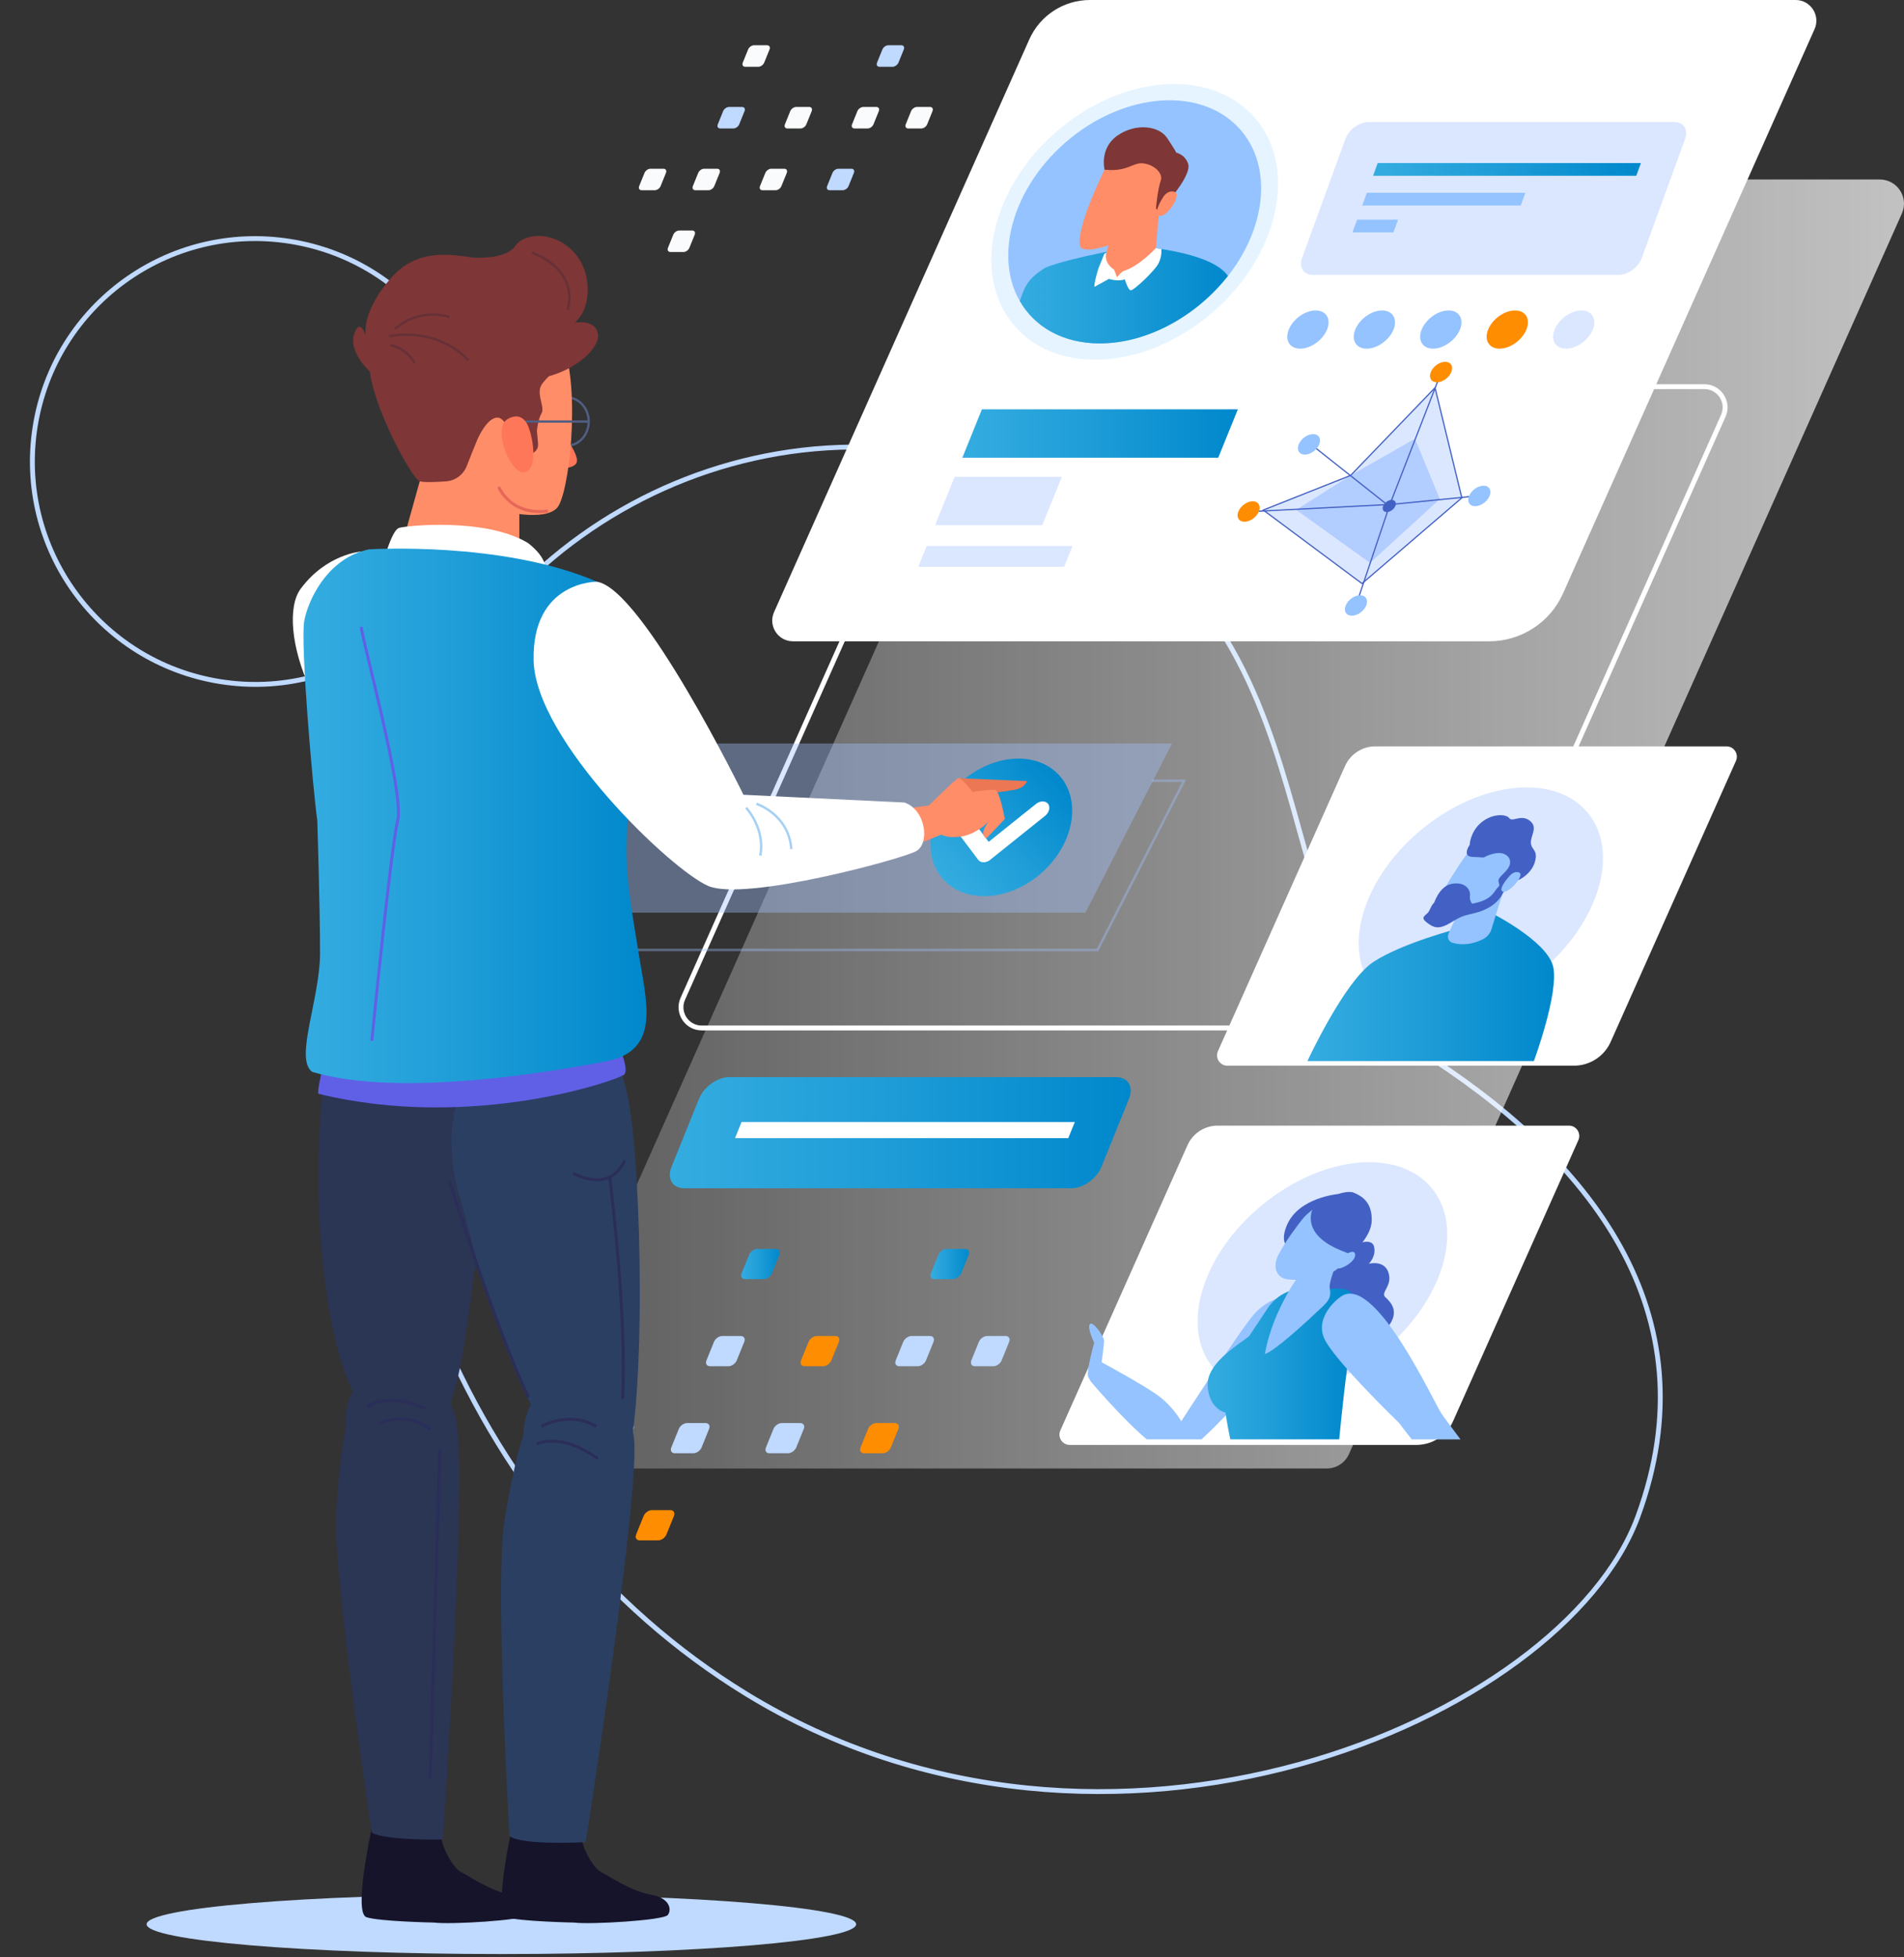 <svg width="433" height="445" viewBox="0 0 433 445" fill="none" xmlns="http://www.w3.org/2000/svg">
<rect x="0" y="0" width="433" height="445" fill="#333333" stroke="none"/>
<path d="M89.8 185.527C103.728 124.296 167.405 87.534 227.182 106.766C228.388 107.146 229.594 107.559 230.816 107.972C308.966 134.837 283.324 214.209 322.398 238.629C361.473 263.048 389.561 298.455 372.46 344.866C355.36 391.26 251.568 435.225 169.751 385.163C105.463 345.807 72.089 263.445 89.8 185.527Z" stroke="#BFD9FF" stroke-width="1.109" stroke-miterlimit="10"/>
<path d="M108.076 112.934C112.498 85.301 93.681 59.315 66.048 54.893C38.414 50.471 12.428 69.288 8.006 96.921C3.585 124.555 22.401 150.541 50.035 154.963C77.668 159.384 103.654 140.568 108.076 112.934Z" stroke="#BFD9FF" stroke-width="1.109" stroke-miterlimit="10"/>
<path d="M301.746 333.879H124.513C120.531 333.879 117.871 329.781 119.491 326.146L245.24 44.064C246.116 42.082 248.082 40.81 250.263 40.81H427.495C431.477 40.81 434.137 44.907 432.518 48.542L306.769 330.624C305.876 332.606 303.91 333.879 301.746 333.879Z" fill="url(#paint0_linear_47_180)"/>
<path d="M355.459 134.919L412.659 6.625C414.047 3.519 411.766 0 408.363 0H247.867C241.919 0 236.517 3.503 234.088 8.938L176.029 139.182C174.641 142.288 176.921 145.808 180.325 145.808H338.673C345.926 145.808 352.502 141.545 355.459 134.919Z" fill="white"/>
<path d="M334.707 222.834L391.907 94.539C393.295 91.433 391.015 87.914 387.611 87.914H227.116C221.168 87.914 215.765 91.417 213.336 96.853L155.277 227.096C153.89 230.202 156.17 233.722 159.573 233.722H317.921C325.174 233.722 331.75 229.459 334.707 222.834Z" stroke="white" stroke-width="1.109" stroke-miterlimit="10"/>
<path opacity="0.39" d="M261.96 177.513H269.28L249.602 215.977H130.544L135.352 206.576" stroke="#A1C2FF" stroke-width="0.554" stroke-miterlimit="10"/>
<path d="M275.84 70.965C290.926 57.887 295.19 38.097 285.364 26.762C275.538 15.427 255.343 16.84 240.258 29.917C225.172 42.994 220.908 62.784 230.734 74.119C240.56 85.454 260.755 84.042 275.84 70.965Z" fill="#E6F4FF"/>
<path d="M273.74 68.542C287.047 57.006 290.809 39.551 282.143 29.553C273.476 19.556 255.663 20.802 242.356 32.338C229.049 43.873 225.288 61.329 233.954 71.326C242.62 81.323 260.433 80.077 273.74 68.542Z" fill="#94C3FF"/>
<path d="M258.557 55.977C258.557 55.977 244.034 58.373 237.822 60.818C233.609 63.362 232.948 65.378 231.94 68.401C231.94 68.401 231.924 68.418 231.924 68.434C235.294 74.333 241.721 78.083 250.114 78.083C260.953 78.083 272.105 71.822 279.243 62.734C275.377 57.051 258.557 55.977 258.557 55.977Z" fill="url(#paint1_linear_47_180)"/>
<path d="M253.452 49.797L250.941 60.371C250.627 61.693 251.287 62.8 252.543 62.998C254.509 63.312 257.632 63.296 260.953 61.164C261.961 60.52 262.638 59.43 262.704 58.405C263.051 53.465 264.059 43.337 264.059 43.337L253.452 49.797Z" fill="#FF8D68"/>
<path d="M251.188 38.579C251.188 38.579 244.365 52.391 245.686 56.109C247.223 58.636 260.936 52.953 263.183 49.252C265.43 45.551 270.585 38.843 266.57 34.646C262.572 30.45 256.36 31.887 251.188 38.579Z" fill="#FF8D68"/>
<path d="M251.188 38.579C251.188 38.579 249.982 33.705 254.113 30.83C258.243 27.955 263.547 28.534 265.447 31.408C267.347 34.283 267.512 34.713 267.512 34.713C267.512 34.713 269.544 35.142 270.222 37.307C270.899 39.471 266.603 44.923 264.852 46.51C263.101 48.096 263.464 48.129 263.464 48.129L262.886 47.369C262.886 47.369 263.216 43.205 264.059 40.76C264.29 39.471 262.803 37.604 260.209 37.175C257.615 36.728 256.657 39.157 251.188 38.579Z" fill="#7E3636"/>
<path d="M264.489 44.874C264.489 44.874 265.43 43.106 267.132 43.618C268.817 44.18 265.463 49.451 263.679 49.087C261.977 48.641 264.489 44.874 264.489 44.874Z" fill="#FF8D68"/>
<path d="M262.836 56.423C262.836 56.423 259.185 60.454 255.6 61.594C254.972 61.792 254.03 63.032 254.03 63.032L253.369 61.313C253.369 61.313 250.907 59.876 251.618 57.381L251.122 57.761L249.8 61.016C249.8 61.016 248.826 64.089 248.875 65.229L252.18 63.412C252.18 63.412 254.195 64.089 255.798 63.511C255.798 63.511 256.475 65.807 257.103 66.006C257.715 66.204 262.704 61.495 263.464 59.876C264.307 58.24 264.109 56.621 264.109 56.621L262.836 56.423Z" fill="white"/>
<path opacity="0.39" d="M368.099 62.503H298.574C296.442 62.503 295.335 60.768 296.112 58.637L305.959 31.607C306.735 29.476 309.098 27.741 311.229 27.741H380.755C382.886 27.741 383.993 29.476 383.216 31.607L373.369 58.637C372.593 60.768 370.23 62.503 368.099 62.503Z" fill="#A1C2FF"/>
<path d="M372.114 39.967H312.254L313.311 37.076H373.171L372.114 39.967Z" fill="url(#paint2_linear_47_180)"/>
<path d="M345.843 46.725H309.792L310.85 43.833H346.901L345.843 46.725Z" fill="#94C3FF"/>
<path d="M316.897 52.838H307.562L308.619 49.946H317.954L316.897 52.838Z" fill="#94C3FF"/>
<path d="M301.795 74.928C300.821 77.323 298.094 79.273 295.682 79.273C293.286 79.273 292.113 77.323 293.088 74.928C294.063 72.532 296.789 70.582 299.201 70.582C301.614 70.582 302.77 72.532 301.795 74.928Z" fill="#94C3FF"/>
<path d="M316.913 74.928C315.938 77.323 313.212 79.273 310.8 79.273C308.388 79.273 307.231 77.323 308.206 74.928C309.181 72.532 311.907 70.582 314.319 70.582C316.715 70.582 317.888 72.532 316.913 74.928Z" fill="#94C3FF"/>
<path d="M332.014 74.928C331.039 77.323 328.313 79.273 325.901 79.273C323.505 79.273 322.332 77.323 323.307 74.928C324.282 72.532 327.008 70.582 329.42 70.582C331.832 70.582 332.989 72.532 332.014 74.928Z" fill="#94C3FF"/>
<path d="M347.132 74.928C346.157 77.323 343.431 79.273 341.019 79.273C338.623 79.273 337.45 77.323 338.425 74.928C339.4 72.532 342.126 70.582 344.538 70.582C346.95 70.582 348.107 72.532 347.132 74.928Z" fill="#FF8D02"/>
<path opacity="0.39" d="M362.25 74.928C361.275 77.323 358.549 79.273 356.136 79.273C353.741 79.273 352.568 77.323 353.543 74.928C354.517 72.532 357.243 70.582 359.656 70.582C362.051 70.582 363.208 72.532 362.25 74.928Z" fill="#A1C2FF"/>
<path opacity="0.39" d="M326.347 88.162L307.165 108.088L287.289 115.969L309.809 132.508L332.444 113.193L326.347 88.162Z" fill="#A1C2FF"/>
<path opacity="0.7" d="M321.787 99.744L307.165 108.088L294.773 115.919L311.56 127.98L327.438 113.474L321.787 99.744Z" fill="#A1C2FF"/>
<path d="M326.347 88.162L307.165 108.088L287.289 115.969L309.742 132.673L332.444 113.193L326.347 88.162Z" stroke="#4361C4" stroke-width="0.281" stroke-miterlimit="10"/>
<path d="M317.326 115.044C317.012 115.804 316.136 116.431 315.376 116.431C314.616 116.431 314.236 115.804 314.55 115.044C314.864 114.284 315.74 113.656 316.5 113.656C317.276 113.656 317.64 114.284 317.326 115.044Z" fill="#4361C4"/>
<path d="M298.474 101.297L315.443 114.73L285.141 116.283" stroke="#4361C4" stroke-width="0.281" stroke-miterlimit="10"/>
<path d="M308.487 137.299L316.07 114.73L336.046 112.73" stroke="#4361C4" stroke-width="0.281" stroke-miterlimit="10"/>
<path d="M327.471 85.37L316.07 114.73" stroke="#4361C4" stroke-width="0.281" stroke-miterlimit="10"/>
<path d="M300.011 101.033C299.482 102.322 298.028 103.363 296.739 103.363C295.451 103.363 294.823 102.322 295.352 101.033C295.88 99.744 297.334 98.703 298.623 98.703C299.912 98.703 300.539 99.744 300.011 101.033Z" fill="#94C3FF"/>
<path d="M286.281 116.299C285.752 117.588 284.298 118.629 283.01 118.629C281.721 118.629 281.093 117.588 281.622 116.299C282.15 115.011 283.604 113.97 284.893 113.97C286.165 113.97 286.793 115.011 286.281 116.299Z" fill="#FF8D02"/>
<path d="M310.701 137.662C310.172 138.951 308.718 139.992 307.429 139.992C306.141 139.992 305.513 138.951 306.042 137.662C306.57 136.373 308.024 135.333 309.313 135.333C310.602 135.333 311.213 136.373 310.701 137.662Z" fill="#94C3FF"/>
<path d="M338.755 112.764C338.227 114.052 336.773 115.093 335.484 115.093C334.195 115.093 333.567 114.052 334.096 112.764C334.625 111.475 336.079 110.434 337.367 110.434C338.656 110.418 339.284 111.475 338.755 112.764Z" fill="#94C3FF"/>
<path d="M330.048 84.593C329.519 85.882 328.065 86.923 326.777 86.923C325.488 86.923 324.86 85.882 325.389 84.593C325.918 83.305 327.372 82.264 328.66 82.264C329.949 82.264 330.577 83.305 330.048 84.593Z" fill="#FF8D02"/>
<path d="M277.045 104.073H218.854L223.299 93.069H281.506L277.045 104.073Z" fill="url(#paint3_linear_47_180)"/>
<path opacity="0.39" d="M242.002 128.856H208.842L210.742 124.131H243.918L242.002 128.856Z" fill="#A1C2FF"/>
<path opacity="0.39" d="M237.029 119.405H212.659L217.103 108.402H241.49L237.029 119.405Z" fill="#A1C2FF"/>
<path d="M366.298 236.877L394.782 173.003C395.476 171.45 394.336 169.698 392.65 169.698H312.75C309.792 169.698 307.099 171.45 305.893 174.143L276.979 238.992C276.285 240.545 277.425 242.297 279.111 242.297H357.954C361.539 242.297 364.827 240.182 366.298 236.877Z" fill="white"/>
<path opacity="0.39" d="M350.105 221.083C363.56 210.076 368.495 193.853 361.128 184.848C353.761 175.843 336.882 177.466 323.428 188.473C309.973 199.48 305.038 215.703 312.405 224.707C319.772 233.712 336.651 232.089 350.105 221.083Z" fill="#A1C2FF"/>
<path d="M338.888 207.435C338.888 207.435 351.841 213.878 353.212 219.777C354.584 225.675 348.834 241.239 348.834 241.239H297.335C297.335 241.239 305.777 222.998 312.337 218.703C318.896 214.407 331.568 211.136 331.568 211.136L338.888 207.435Z" fill="url(#paint4_linear_47_180)"/>
<path d="M333.584 203.238L329.536 211.961C329.024 213.052 329.338 214.043 330.28 214.341C331.75 214.787 334.212 215.051 337.235 213.547C338.161 213.085 338.888 212.226 339.152 211.367C340.391 207.219 343.167 198.744 343.167 198.744L333.584 203.238Z" fill="#94C3FF"/>
<path d="M334.014 193.556C334.014 193.556 325.951 204.642 326.265 207.897C326.975 210.177 338.855 206.592 341.333 203.667C343.828 200.726 349.181 195.522 346.851 191.606C344.522 187.69 339.367 188.335 334.014 193.556Z" fill="#94C3FF"/>
<path d="M334.344 191.92C334.344 191.92 334.212 192.102 334.063 192.35C333.601 193.143 332.907 194.729 334.84 194.828C337.417 194.96 337.417 194.96 337.417 194.96C337.417 194.96 341.564 192.598 343.2 195.093C344.406 197.587 340.457 199.124 340.788 200.363C341.118 201.619 340.953 201.338 340.391 202.032C339.829 202.726 339.383 203.833 337.516 204.675C335.649 205.501 334.179 205.369 332.394 206.344C330.61 207.319 327.173 206.212 326.81 205.369C325.984 204.675 325.505 206.195 324.976 207.17C324.447 208.145 322.812 208.426 324.381 209.665C325.967 210.921 327.124 211.466 329.883 209.797C332.642 208.128 332.725 208.277 335.501 207.567C338.276 206.873 340.342 205.468 341.415 203.734C342.473 201.999 342.82 199.785 343.712 198.942C344.604 198.116 345.1 198.942 344.703 199.917C344.307 200.892 348.09 199.091 348.999 196.166C349.908 193.242 348.322 193.391 348.157 191.722C347.991 190.053 349.891 188.104 347.876 186.584C345.86 185.064 343.96 186.997 343.233 186.022C342.522 185.047 339.383 184.915 336.872 186.997C334.361 189.078 334.228 192.036 334.228 192.036" fill="#4361C4"/>
<path d="M343.233 199.24C343.233 199.24 344.323 197.835 345.546 198.414C346.752 199.041 343.084 203.205 341.762 202.742C340.523 202.197 343.233 199.24 343.233 199.24Z" fill="#94C3FF"/>
<path d="M325.951 205.815C325.951 205.815 327.14 201.503 330.131 200.958C333.138 200.396 334.493 202.214 334.294 203.734C334.096 205.254 335.418 206.096 335.418 206.096C335.418 206.096 327.851 209.698 325.951 205.815Z" fill="#4361C4"/>
<path d="M330.461 323.106L358.945 259.232C359.639 257.679 358.499 255.927 356.814 255.927H276.913C273.956 255.927 271.262 257.679 270.056 260.372L241.143 325.221C240.449 326.774 241.589 328.525 243.274 328.525H322.117C325.719 328.525 328.991 326.411 330.461 323.106Z" fill="white"/>
<path opacity="0.39" d="M314.374 307.221C328.125 295.972 333.17 279.392 325.641 270.189C318.112 260.987 300.862 262.646 287.111 273.896C273.36 285.145 268.316 301.725 275.844 310.928C283.373 320.13 300.623 318.471 314.374 307.221Z" fill="#A1C2FF"/>
<path d="M308.041 283.057C308.041 283.057 311.956 281.19 312.485 283.453C313.014 285.717 311.279 287.336 311.279 287.336C311.279 287.336 314.815 286.361 315.773 289.385C316.715 292.408 313.873 293.846 315.046 294.936C316.219 296.01 318.664 298.323 315.244 302.156C311.824 305.989 306.818 310.384 301.035 307.559C295.236 304.734 297.087 290.938 297.087 290.938L298.508 286.906L308.041 283.057Z" fill="#4361C4"/>
<path d="M304.257 271.491C304.257 271.491 295.517 272.235 292.758 278.348C289.999 284.461 295.484 284.891 295.484 284.891L304.257 271.491Z" fill="#4361C4"/>
<path d="M247.487 313.077C248.049 314.085 248.049 314.085 248.049 314.085C248.049 314.085 254.773 322.115 260.771 327.253H273.245C279.755 321.322 288.627 310.995 288.677 310.566C288.726 309.971 296.492 301.528 294.79 298.075C293.072 294.639 290.858 295.184 290.858 295.184C290.858 295.184 288.33 295.531 285.488 298.472C282.646 301.413 268.635 323.139 268.635 323.139C268.635 323.139 266.835 319.901 263.53 317.422C260.209 314.944 250.527 309.723 250.527 309.723C250.527 309.723 251.122 305.527 251.072 304.734C251.023 303.924 248.611 300.273 247.867 301.049C247.14 301.842 248.842 305.279 248.842 305.279C248.842 305.279 246.925 312.069 247.487 313.077Z" fill="#94C3FF"/>
<path d="M278.697 321.173C278.697 321.173 279.061 323.85 279.788 327.253H304.555C305.1 321.669 306.256 310.434 306.95 307.757C307.876 304.172 307.066 296.539 307.363 294.44C307.661 292.342 301.68 293.119 301.68 293.119L293.881 293.251L292.626 293.796C290.891 294.539 289.338 295.845 288.313 297.398C287.355 298.868 285.918 301.033 284.018 303.858C280.944 306.187 274.137 310.252 274.65 315.374C275.112 320.496 278.697 321.173 278.697 321.173Z" fill="url(#paint5_linear_47_180)"/>
<path d="M296.475 288.509C296.475 288.509 289.553 297.067 287.652 307.856C289.916 307.162 296.773 300.867 300.837 297.018C302.539 295.399 302.704 294.506 302.39 292.854C302.242 292.028 302.952 289.764 303.91 287.171C304.538 283.585 296.475 288.509 296.475 288.509Z" fill="#94C3FF"/>
<path d="M318.202 323.552C318.202 323.552 319.276 325.039 321.06 327.27H332.146C330.015 324.445 328.313 322.148 327.785 321.355C325.967 318.612 313.311 290.987 305.595 294.424C304.174 295.052 299.02 299.397 301.118 304.238C303.2 309.095 318.202 323.552 318.202 323.552Z" fill="#94C3FF"/>
<path d="M296.178 277.208C295.087 278.579 292.345 282.165 290.726 285.32C289.305 288.079 290.279 290.607 292.923 290.888C296.74 291.301 302.539 290.343 304.455 288.162C307.297 284.924 313.361 279.191 310.899 274.73C308.503 270.401 303.051 270.847 297.169 276.134C296.789 276.481 296.459 276.844 296.178 277.208Z" fill="#94C3FF"/>
<path d="M298.739 274.383C298.739 274.383 294.922 280.628 305.777 284.626L307.148 285.238C307.148 285.238 311.89 281.471 311.956 277.489C312.023 273.507 309.974 272.053 307.892 271.177C305.827 270.318 300.193 272.896 298.739 274.383Z" fill="#4361C4"/>
<path d="M305.48 285.518C305.48 285.518 308.222 283.618 308.189 285.37C308.156 287.121 304.307 288.988 303.894 288.261C303.497 287.534 305.48 285.518 305.48 285.518Z" fill="#94C3FF"/>
<path d="M243.638 270.169H155.624C152.931 270.169 151.626 267.988 152.717 265.279L158.978 249.798C160.069 247.104 163.142 244.907 165.835 244.907H253.848C256.541 244.907 257.847 247.088 256.756 249.798L250.494 265.279C249.404 267.988 246.331 270.169 243.638 270.169Z" fill="url(#paint6_linear_47_180)"/>
<path d="M242.944 258.769H167.157L168.644 255.101H244.431L242.944 258.769Z" fill="white"/>
<path d="M172.461 15.184H169.487C168.958 15.184 168.71 14.754 168.925 14.226L170.131 11.252C170.346 10.723 170.941 10.293 171.469 10.293H174.443C174.972 10.293 175.22 10.723 175.005 11.252L173.799 14.226C173.584 14.754 172.989 15.184 172.461 15.184Z" fill="#F9FBFC"/>
<path d="M202.993 15.184H200.019C199.491 15.184 199.243 14.754 199.458 14.226L200.664 11.252C200.879 10.723 201.473 10.293 202.002 10.293H204.976C205.505 10.293 205.753 10.723 205.538 11.252L204.332 14.226C204.117 14.754 203.506 15.184 202.993 15.184Z" fill="#BFD9FF"/>
<path d="M166.777 29.211H163.803C163.274 29.211 163.026 28.782 163.241 28.253L164.447 25.279C164.662 24.75 165.257 24.321 165.786 24.321H168.76C169.288 24.321 169.536 24.75 169.321 25.279L168.115 28.253C167.917 28.798 167.306 29.211 166.777 29.211Z" fill="#BFD9FF"/>
<path d="M182.043 29.211H179.069C178.541 29.211 178.293 28.782 178.508 28.253L179.714 25.279C179.929 24.75 180.523 24.321 181.052 24.321H184.026C184.555 24.321 184.803 24.75 184.588 25.279L183.382 28.253C183.183 28.798 182.572 29.211 182.043 29.211Z" fill="#F9FBFC"/>
<path d="M197.31 29.211H194.336C193.807 29.211 193.559 28.782 193.774 28.253L194.98 25.279C195.195 24.75 195.79 24.321 196.318 24.321H199.292C199.821 24.321 200.069 24.75 199.854 25.279L198.648 28.253C198.433 28.798 197.838 29.211 197.31 29.211Z" fill="#F9FBFC"/>
<path d="M209.52 29.211H206.546C206.017 29.211 205.769 28.782 205.984 28.253L207.19 25.279C207.405 24.75 208 24.321 208.528 24.321H211.502C212.031 24.321 212.279 24.75 212.064 25.279L210.858 28.253C210.643 28.798 210.048 29.211 209.52 29.211Z" fill="#F9FBFC"/>
<path d="M161.11 43.255H158.136C157.607 43.255 157.359 42.825 157.574 42.297L158.78 39.323C158.995 38.794 159.59 38.364 160.119 38.364H163.093C163.621 38.364 163.869 38.794 163.654 39.323L162.448 42.297C162.233 42.842 161.639 43.255 161.11 43.255Z" fill="#F9FBFC"/>
<path d="M148.9 43.255H145.926C145.397 43.255 145.15 42.825 145.364 42.297L146.57 39.323C146.785 38.794 147.38 38.364 147.909 38.364H150.883C151.411 38.364 151.659 38.794 151.444 39.323L150.238 42.297C150.024 42.842 149.429 43.255 148.9 43.255Z" fill="#F9FBFC"/>
<path d="M176.376 43.255H173.402C172.874 43.255 172.626 42.825 172.841 42.297L174.047 39.323C174.262 38.794 174.856 38.364 175.385 38.364H178.359C178.888 38.364 179.136 38.794 178.921 39.323L177.715 42.297C177.5 42.842 176.905 43.255 176.376 43.255Z" fill="#F9FBFC"/>
<path d="M191.643 43.255H188.669C188.14 43.255 187.892 42.825 188.107 42.297L189.313 39.323C189.528 38.794 190.123 38.364 190.651 38.364H193.625C194.154 38.364 194.402 38.794 194.187 39.323L192.981 42.297C192.766 42.842 192.171 43.255 191.643 43.255Z" fill="#BFD9FF"/>
<path d="M155.443 57.298H152.469C151.94 57.298 151.692 56.869 151.907 56.34L153.113 53.366C153.328 52.837 153.923 52.408 154.451 52.408H157.425C157.954 52.408 158.202 52.837 157.987 53.366L156.781 56.34C156.566 56.869 155.971 57.298 155.443 57.298Z" fill="#F9FBFC"/>
<path d="M173.667 290.839H169.47C168.726 290.839 168.363 290.244 168.66 289.5L170.362 285.304C170.659 284.56 171.502 283.965 172.246 283.965H176.442C177.186 283.965 177.549 284.56 177.252 285.304L175.55 289.5C175.253 290.244 174.41 290.839 173.667 290.839Z" fill="url(#paint7_linear_47_180)"/>
<path d="M216.707 290.839H212.51C211.766 290.839 211.403 290.244 211.7 289.5L213.402 285.304C213.7 284.56 214.542 283.965 215.286 283.965H219.482C220.226 283.965 220.589 284.56 220.292 285.304L218.59 289.5C218.293 290.244 217.434 290.839 216.707 290.839Z" fill="url(#paint8_linear_47_180)"/>
<path d="M165.67 310.632H161.473C160.73 310.632 160.366 310.037 160.664 309.294L162.365 305.097C162.663 304.354 163.505 303.759 164.249 303.759H168.446C169.189 303.759 169.553 304.354 169.255 305.097L167.553 309.294C167.256 310.037 166.413 310.632 165.67 310.632Z" fill="#BFD9FF"/>
<path d="M187.182 310.632H182.985C182.241 310.632 181.878 310.037 182.175 309.294L183.877 305.097C184.175 304.354 185.017 303.759 185.761 303.759H189.957C190.701 303.759 191.064 304.354 190.767 305.097L189.065 309.294C188.768 310.037 187.925 310.632 187.182 310.632Z" fill="#FF8D02"/>
<path d="M208.71 310.632H204.513C203.77 310.632 203.406 310.037 203.704 309.294L205.406 305.097C205.703 304.354 206.546 303.759 207.289 303.759H211.486C212.229 303.759 212.593 304.354 212.295 305.097L210.593 309.294C210.296 310.037 209.437 310.632 208.71 310.632Z" fill="#BFD9FF"/>
<path d="M225.909 310.632H221.713C220.969 310.632 220.606 310.037 220.903 309.294L222.605 305.097C222.902 304.354 223.745 303.759 224.488 303.759H228.685C229.429 303.759 229.792 304.354 229.495 305.097L227.793 309.294C227.495 310.037 226.653 310.632 225.909 310.632Z" fill="#BFD9FF"/>
<path d="M157.673 330.425H153.477C152.733 330.425 152.37 329.831 152.667 329.087L154.369 324.891C154.666 324.147 155.509 323.552 156.252 323.552H160.449C161.192 323.552 161.556 324.147 161.258 324.891L159.557 329.087C159.259 329.831 158.417 330.425 157.673 330.425Z" fill="#BFD9FF"/>
<path d="M140.474 330.425H136.277C135.534 330.425 135.17 329.831 135.467 329.087L137.169 324.891C137.467 324.147 138.309 323.552 139.053 323.552H143.249C143.993 323.552 144.356 324.147 144.059 324.891L142.357 329.087C142.06 329.831 141.201 330.425 140.474 330.425Z" fill="#BFD9FF"/>
<path d="M179.185 330.425H174.988C174.245 330.425 173.881 329.831 174.195 329.087L175.897 324.891C176.194 324.147 177.037 323.552 177.78 323.552H181.977C182.721 323.552 183.084 324.147 182.787 324.891L181.085 329.087C180.771 329.831 179.928 330.425 179.185 330.425Z" fill="#BFD9FF"/>
<path d="M200.713 330.425H196.517C195.773 330.425 195.41 329.831 195.707 329.087L197.409 324.891C197.706 324.147 198.549 323.552 199.292 323.552H203.489C204.232 323.552 204.596 324.147 204.298 324.891L202.597 329.087C202.299 329.831 201.44 330.425 200.713 330.425Z" fill="#FF8D02"/>
<path d="M149.676 350.219H145.48C144.736 350.219 144.373 349.624 144.67 348.881L146.372 344.684C146.669 343.94 147.512 343.346 148.255 343.346H152.452C153.196 343.346 153.559 343.94 153.262 344.684L151.56 348.881C151.263 349.624 150.42 350.219 149.676 350.219Z" fill="#FF8D02"/>
<path opacity="0.39" d="M246.843 207.501H127.801L147.479 169.038H266.537L246.843 207.501Z" fill="#A1C2FF"/>
<path d="M236.852 198.475C244.185 192 246.036 182.116 240.987 176.398C235.937 170.679 225.9 171.292 218.568 177.767C211.235 184.242 209.384 194.126 214.433 199.844C219.483 205.563 229.52 204.949 236.852 198.475Z" fill="url(#paint9_linear_47_180)"/>
<path d="M223.679 196.051C223.183 196.051 222.737 195.87 222.456 195.49L218.408 190.103C217.847 189.36 218.144 188.137 219.086 187.377C220.028 186.634 221.234 186.634 221.812 187.377L224.836 191.409L235.625 182.768C236.566 182.024 237.772 182.024 238.351 182.768C238.912 183.511 238.615 184.734 237.673 185.494L225.183 195.49C224.72 195.87 224.175 196.051 223.679 196.051Z" fill="white"/>
<path d="M133.881 95.845C133.881 98.868 131.667 101.314 128.941 101.314C126.215 101.314 124.001 98.868 124.001 95.845C124.001 92.821 126.215 90.376 128.941 90.376C131.667 90.376 133.881 92.821 133.881 95.845Z" stroke="#505E83" stroke-width="0.519" stroke-miterlimit="10"/>
<path d="M82.134 125.403C82.134 125.403 74.253 125.932 68.371 133.879C62.489 141.826 71.015 170.987 96.343 182.768C112.832 189.244 114.005 174.523 109.891 164.213C105.761 153.903 93.832 127.815 82.134 125.403Z" fill="white"/>
<path d="M194.699 437.505C194.699 441.239 158.582 444.28 114.022 444.28C69.462 444.28 33.344 441.239 33.344 437.505C33.344 433.771 69.462 430.731 114.022 430.731C158.582 430.731 194.699 433.771 194.699 437.505Z" fill="#BFD9FF"/>
<path d="M84.546 415.597C84.546 415.597 86.264 411.929 92.609 412.904C98.97 413.878 99.697 415.101 100.44 418.29C101.167 421.462 103.381 424.899 104.835 425.626C106.306 426.353 111.675 430.02 116.087 430.764C120.482 431.491 120.977 434.184 120.003 435.407C119.028 436.629 102.407 437.604 98.739 437.125C98.739 437.125 86.264 436.877 83.34 435.902C80.383 434.911 84.298 416.819 84.546 415.597Z" fill="#16142A"/>
<path d="M116.401 415.597C116.401 415.597 118.119 411.929 124.464 412.904C130.825 413.878 131.552 415.101 132.295 418.29C133.022 421.462 135.236 424.899 136.69 425.626C138.16 426.353 143.53 430.02 147.942 430.764C152.336 431.491 152.832 434.184 151.857 435.407C150.882 436.629 134.261 437.604 130.593 437.125C130.593 437.125 118.119 436.877 115.195 435.902C112.237 434.911 116.153 416.819 116.401 415.597Z" fill="#16142A"/>
<path d="M78.664 324.56C78.664 324.56 76.797 314.432 87.504 311.028C98.193 307.625 100.226 312.565 103.464 321.801C106.702 331.037 100.721 418.24 100.721 418.24C100.721 418.24 87.685 418.538 84.53 416.671C84.53 416.671 75.823 358.794 76.467 344.7C77.111 330.624 78.664 324.56 78.664 324.56Z" fill="#2B3554"/>
<path d="M128.726 99.562C128.726 99.562 131.221 102.949 131.221 104.717C131.221 106.485 127.834 106.485 127.834 106.485L128.726 99.562Z" fill="#FF7759"/>
<path d="M116.682 65.081C116.682 65.081 123.918 66.931 128.016 78.034C132.113 89.137 129.387 112.747 126.644 115.523C123.918 118.298 115.608 117.241 104.108 113.441C91.948 109.426 87.834 96.787 85.67 88.443C81.506 72.483 95.385 56.059 116.682 65.081Z" fill="#FF8D68"/>
<path d="M90.725 126.394L96.591 105.362C96.591 105.362 108.322 101.941 115.657 109.756L118.103 113.176V126.873C118.119 126.873 105.893 129.319 90.725 126.394Z" fill="#FF8D68"/>
<path d="M74.352 239.587C74.352 239.587 69.957 265.262 74.352 294.606C78.747 323.949 87.553 326.873 95.616 326.873C103.679 326.873 105.893 303.395 107.347 293.135C108.817 282.858 114.683 247.666 103.679 239.587C92.692 231.524 80.218 230.797 74.352 239.587Z" fill="#2B3554"/>
<path d="M105.149 274.069C105.149 274.069 96.343 250.591 111.758 240.331C127.157 230.054 138.904 231.524 142.572 248.393C146.24 265.262 146.967 323.205 141.845 334.953C136.69 346.683 118.367 328.344 105.149 274.069Z" fill="#2B3F63"/>
<path d="M87.619 126.279C87.619 126.279 89.255 120.529 90.725 120.033C92.196 119.538 110.288 117.588 120.069 123.453C124.464 126.873 123.984 129.319 123.984 129.319C123.984 129.319 94.79 123.718 87.619 126.279Z" fill="white"/>
<path d="M141.399 239.587C141.399 239.587 142.869 243.123 141.994 244.296C140.821 245.469 107.545 257.249 72.502 248.707C71.907 248.707 73.377 242.825 73.377 242.825L141.399 239.587Z" fill="#6060E7"/>
<path d="M72.155 186.535C71.18 179.694 68.239 145.94 69.214 141.049C70.123 136.473 74.038 128.063 82.118 125.386C82.679 125.204 83.274 125.039 83.885 124.907C83.885 124.907 114.203 122.957 135.715 132.243C135.715 132.243 143.084 138.356 144.439 169.533C144.439 169.533 144.042 174.787 142.853 185.989C141.68 197.175 143.448 205.419 145.215 216.621C146.983 227.807 150.519 239.009 137.566 241.355C125.191 243.718 91.039 249.599 71.015 243.718C66.884 240.777 72.782 227.228 72.782 216.621C72.782 206.014 72.155 186.535 72.155 186.535Z" fill="url(#paint10_linear_47_180)"/>
<path d="M119.094 326.146C119.094 326.146 118.367 315.869 129.371 313.672C140.375 311.475 141.845 316.613 144.042 326.146C146.24 335.679 133.204 418.835 133.204 418.835C133.204 418.835 118.813 419.661 115.872 417.464C115.872 417.464 112.502 359.884 114.716 345.94C116.897 332.012 119.094 326.146 119.094 326.146Z" fill="#2B3F63"/>
<path d="M102.225 268.567C102.225 268.567 112.502 301.578 120.201 317.704" stroke="#2A2E59" stroke-width="0.666" stroke-miterlimit="10"/>
<path d="M123.125 324.312C123.125 324.312 129.354 320.644 135.599 324.312" stroke="#2A2E59" stroke-width="0.666" stroke-miterlimit="10"/>
<path d="M122.035 328.344C122.035 328.344 127.173 325.403 135.963 331.648" stroke="#2A2E59" stroke-width="0.666" stroke-miterlimit="10"/>
<path d="M83.522 319.917C83.522 319.917 87.553 316.25 96.723 320.281" stroke="#2A2E59" stroke-width="0.666" stroke-miterlimit="10"/>
<path d="M86.446 323.586C86.446 323.586 92.312 320.645 97.814 325.056" stroke="#2A2E59" stroke-width="0.666" stroke-miterlimit="10"/>
<path d="M100.027 329.451L97.83 404.263" stroke="#2A2E59" stroke-width="0.666" stroke-miterlimit="10"/>
<path d="M130.345 266.733C130.345 266.733 138.656 271.623 142.076 263.792" stroke="#2A2E59" stroke-width="0.666" stroke-miterlimit="10"/>
<path d="M138.656 267.708C138.656 267.708 142.572 298.026 141.597 318.067" stroke="#2A2E59" stroke-width="0.666" stroke-miterlimit="10"/>
<path d="M113.41 110.682C113.41 110.682 115.971 117.29 124.596 116.184" stroke="#E66657" stroke-width="0.666" stroke-miterlimit="10"/>
<path d="M124.48 69.938C124.48 69.938 128.66 75.688 128.925 79.075C129.189 82.462 123.704 85.866 122.927 87.947C122.151 90.029 123.935 92.656 123.158 93.961C122.349 95.267 122.101 97.943 122.101 97.943L122.365 100.901C122.464 101.975 121.737 102.966 120.664 103.181L120.036 103.313C119.127 103.495 118.235 103.016 117.904 102.156C116.963 99.794 115.03 95.382 113.509 95.002C111.428 94.474 109.329 98.141 108.553 99.959C108.107 100.983 107 103.776 106.124 106.006C105.348 107.956 103.53 109.294 101.432 109.443C99.168 109.608 96.459 109.723 95.467 109.426C93.633 108.897 84.282 91.599 84.017 83.239C83.753 74.878 89.503 66.535 95.5 63.924C101.498 61.314 113.245 58.968 124.48 69.938Z" fill="#7E3636"/>
<path d="M82.167 142.52C82.167 144.866 92.014 180.322 90.445 186.584C88.875 192.846 84.563 236.646 84.563 236.646" stroke="#6060E7" stroke-width="0.666" stroke-miterlimit="10"/>
<path d="M109.445 58.554C109.445 58.554 115.195 58.769 117.177 55.911C119.16 53.036 125.571 52.375 130.213 57.018C134.856 61.661 134.625 70.269 130.659 73.358C130.659 73.358 135.302 72.483 135.963 75.787C136.624 79.108 130.891 84.18 124.034 85.733C124.034 85.733 112.997 82.644 109.676 84.626C106.355 86.609 84.05 84.412 84.05 84.412C84.05 84.412 79.193 80 80.515 76.018C81.837 72.037 83.158 76.233 83.158 76.233C83.158 76.233 82.051 70.715 89.338 62.768C96.624 54.804 106.785 59.215 109.445 58.554Z" fill="#7E3636"/>
<path d="M217.88 176.935L233.559 177.596C233.559 177.596 233.113 179.149 230.684 179.579C228.255 180.025 219.201 181.132 219.201 181.132L217.88 176.935Z" fill="#EB7754"/>
<path d="M219.879 180.256C219.879 180.256 225.182 179.381 226.289 179.595C227.396 179.81 228.503 186.221 228.503 186.221L224.307 190.632C224.307 190.632 222.754 189.971 224.307 187.543L225.182 185.989L218.772 183.561L219.879 180.256Z" fill="#FF8D68"/>
<path d="M204.629 184.006L211.254 183.131C211.254 183.131 216.773 177.612 217.88 176.951C218.986 176.291 224.505 184.899 225.166 186.006C225.166 186.881 221.845 189.756 218.54 190.202C215.219 190.648 214.129 189.756 214.129 189.756L206.843 192.631L204.629 184.006Z" fill="#FF8D68"/>
<path d="M135.715 132.259C135.715 132.259 120.928 132.111 121.357 150.219C121.804 168.327 152.716 197.918 161.11 201.454C169.503 204.99 205.29 195.275 208.379 193.507C211.469 191.739 210.593 184.238 205.736 182.47L169.073 180.702C169.073 180.702 146.091 133.73 135.715 132.259Z" fill="white"/>
<path d="M169.668 183.643C169.668 183.643 174.08 188.352 172.906 194.531" stroke="#A6D0F4" stroke-width="0.535" stroke-miterlimit="10"/>
<path d="M172.014 182.751C172.014 182.751 179.383 185.113 179.961 193.061" stroke="#A6D0F4" stroke-width="0.535" stroke-miterlimit="10"/>
<path d="M133.881 95.845H118.565" stroke="#505E83" stroke-width="0.519" stroke-miterlimit="10"/>
<path d="M120.383 97.662C120.383 97.662 119.342 93.152 115.525 95.234C111.709 97.315 116.219 108.071 119.342 107.377C122.464 106.7 121.077 99.397 120.383 97.662Z" fill="#FF7759"/>
<path d="M88.462 76.448C88.462 76.448 99.069 74.019 106.57 81.966" stroke="#663136" stroke-width="0.535" stroke-miterlimit="10"/>
<path d="M89.85 74.829C89.85 74.829 94.41 69.971 102.225 72.036" stroke="#663136" stroke-width="0.535" stroke-miterlimit="10"/>
<path d="M88.825 78.513C88.825 78.513 92.064 78.811 94.278 82.495" stroke="#663136" stroke-width="0.535" stroke-miterlimit="10"/>
<path d="M120.928 57.447C120.928 57.447 131.535 60.768 129.106 70.483" stroke="#663136" stroke-width="0.535" stroke-miterlimit="10"/>
<defs>
<linearGradient id="paint0_linear_47_180" x1="119.005" y1="187.351" x2="433.003" y2="187.351" gradientUnits="userSpaceOnUse">
<stop stop-color="white" stop-opacity="0.2"/>
<stop offset="1" stop-color="white" stop-opacity="0.7"/>
</linearGradient>
<linearGradient id="paint1_linear_47_180" x1="231.925" y1="67.031" x2="279.243" y2="67.031" gradientUnits="userSpaceOnUse">
<stop stop-color="#34ACE0"/>
<stop offset="0.431" stop-color="#209ED8"/>
<stop offset="1" stop-color="#0088CC"/>
</linearGradient>
<linearGradient id="paint2_linear_47_180" x1="312.256" y1="38.521" x2="373.171" y2="38.521" gradientUnits="userSpaceOnUse">
<stop stop-color="#34ACE0"/>
<stop offset="0.431" stop-color="#209ED8"/>
<stop offset="1" stop-color="#0088CC"/>
</linearGradient>
<linearGradient id="paint3_linear_47_180" x1="218.856" y1="98.571" x2="281.506" y2="98.571" gradientUnits="userSpaceOnUse">
<stop stop-color="#34ACE0"/>
<stop offset="0.431" stop-color="#209ED8"/>
<stop offset="1" stop-color="#0088CC"/>
</linearGradient>
<linearGradient id="paint4_linear_47_180" x1="297.336" y1="224.337" x2="353.423" y2="224.337" gradientUnits="userSpaceOnUse">
<stop stop-color="#34ACE0"/>
<stop offset="0.431" stop-color="#209ED8"/>
<stop offset="1" stop-color="#0088CC"/>
</linearGradient>
<linearGradient id="paint5_linear_47_180" x1="274.623" y1="310.116" x2="307.41" y2="310.116" gradientUnits="userSpaceOnUse">
<stop stop-color="#34ACE0"/>
<stop offset="0.431" stop-color="#209ED8"/>
<stop offset="1" stop-color="#0088CC"/>
</linearGradient>
<linearGradient id="paint6_linear_47_180" x1="152.335" y1="257.539" x2="257.141" y2="257.539" gradientUnits="userSpaceOnUse">
<stop stop-color="#34ACE0"/>
<stop offset="0.431" stop-color="#209ED8"/>
<stop offset="1" stop-color="#0088CC"/>
</linearGradient>
<linearGradient id="paint7_linear_47_180" x1="168.557" y1="287.402" x2="177.356" y2="287.402" gradientUnits="userSpaceOnUse">
<stop stop-color="#34ACE0"/>
<stop offset="0.431" stop-color="#209ED8"/>
<stop offset="1" stop-color="#0088CC"/>
</linearGradient>
<linearGradient id="paint8_linear_47_180" x1="211.597" y1="287.402" x2="220.396" y2="287.402" gradientUnits="userSpaceOnUse">
<stop stop-color="#34ACE0"/>
<stop offset="0.431" stop-color="#209ED8"/>
<stop offset="1" stop-color="#0088CC"/>
</linearGradient>
<linearGradient id="paint9_linear_47_180" x1="214.435" y1="199.844" x2="240.987" y2="176.398" gradientUnits="userSpaceOnUse">
<stop stop-color="#34ACE0"/>
<stop offset="0.431" stop-color="#209ED8"/>
<stop offset="1" stop-color="#0088CC"/>
</linearGradient>
<linearGradient id="paint10_linear_47_180" x1="69.021" y1="185.497" x2="147.026" y2="185.497" gradientUnits="userSpaceOnUse">
<stop stop-color="#34ACE0"/>
<stop offset="0.431" stop-color="#209ED8"/>
<stop offset="1" stop-color="#0088CC"/>
</linearGradient>
</defs>
</svg>
